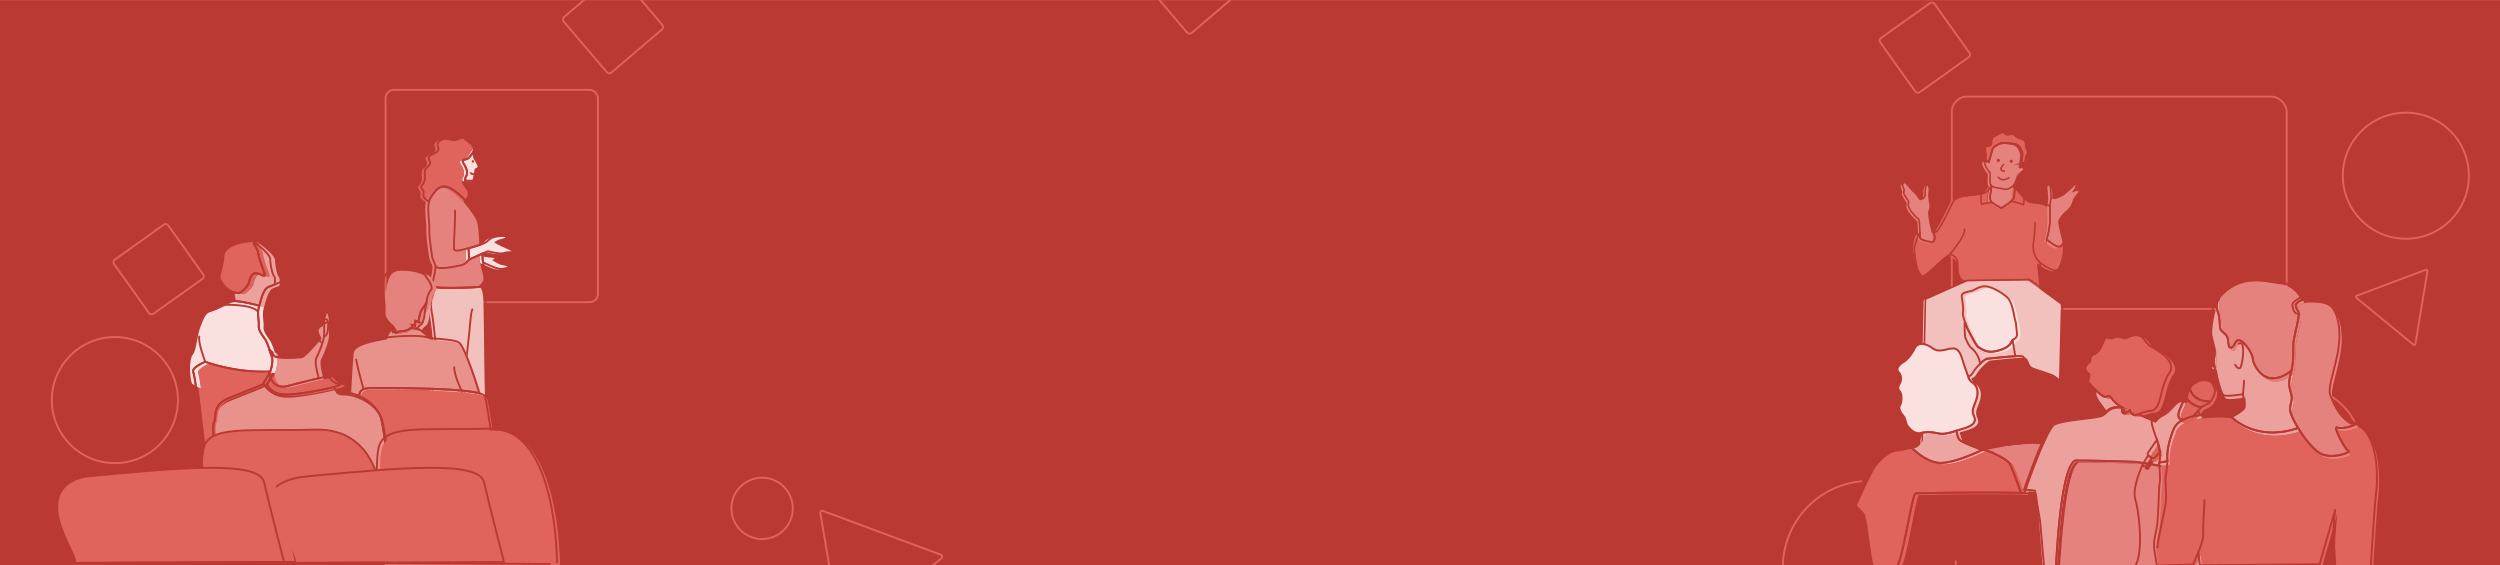 <svg id="Layer_1" data-name="Layer 1" xmlns="http://www.w3.org/2000/svg" xmlns:xlink="http://www.w3.org/1999/xlink" viewBox="0 0 1300 294"><defs><style>.cls-1,.cls-14,.cls-16,.cls-4,.cls-7,.cls-9{fill:none;}.cls-2{clip-path:url(#clip-path);}.cls-3{fill:#ba3932;}.cls-4{stroke:#e0635c;}.cls-14,.cls-15,.cls-4,.cls-7,.cls-8{stroke-miterlimit:10;}.cls-5,.cls-8{fill:#e0635c;}.cls-6{fill:#e6827d;}.cls-14,.cls-15,.cls-16,.cls-7,.cls-8,.cls-9{stroke:#ba3932;}.cls-7,.cls-9{stroke-width:0.842px;}.cls-8{stroke-width:0.979px;}.cls-16,.cls-9{stroke-linejoin:round;}.cls-10{fill:#f2c1be;}.cls-11,.cls-15{fill:#fae0de;}.cls-12{fill:#eda5a1;}.cls-13{fill:#eca19d;}.cls-15{stroke-width:1.035px;}.cls-17{fill:#e9928c;}</style><clipPath id="clip-path"><rect class="cls-1" y="0.035" width="1300" height="293.931"/></clipPath></defs><g class="cls-2"><rect class="cls-3" y="0.035" width="1300" height="293.931"/><path class="cls-4" d="M968.459,250.257a44.997,44.997,0,1,0,48.466,41.237"/><rect class="cls-4" x="200.498" y="46.732" width="110.413" height="110.413" rx="4.295"/><rect class="cls-4" x="1014.926" y="50.232" width="174.176" height="110.413" rx="7.933"/><circle class="cls-4" cx="1195.2" cy="233.968" r="32.64"/><rect class="cls-4" x="983.632" y="7.469" width="34.607" height="34.607" rx="1.547" transform="translate(171.385 585.425) rotate(-35.471)"/><rect class="cls-4" x="65.182" y="122.692" width="34.607" height="34.607" rx="1.547" transform="translate(-65.929 73.846) rotate(-35.471)"/><circle class="cls-4" cx="396.298" cy="264.357" r="15.954"/><circle class="cls-4" cx="1251.048" cy="91.368" r="32.784"/><circle class="cls-4" cx="59.743" cy="208.048" r="32.784"/><rect class="cls-4" x="151.532" y="225.366" width="34.607" height="34.607" rx="1.547" transform="translate(-109.484 143.009) rotate(-35.471)"/><rect class="cls-4" x="1089.026" y="241.128" width="54.642" height="54.642" rx="2.443" transform="translate(516.793 -710.749) rotate(45)"/><rect class="cls-4" x="299.81" y="-6.885" width="37.931" height="37.931" rx="1.696" transform="translate(121.271 -238.431) rotate(49.577)"/><rect class="cls-4" x="601.556" y="-27.492" width="37.931" height="37.931" rx="1.696" transform="translate(211.671 -475.389) rotate(49.577)"/><path class="cls-4" d="M426.581,266.843l10.917,64.485a1.036,1.036,0,0,0,1.682.625l50.387-41.697a1.036,1.036,0,0,0-.3-1.77l-61.304-22.788A1.036,1.036,0,0,0,426.581,266.843Z"/><path class="cls-4" d="M1261.473,140.245l-36.021,13.551a.61.61,0,0,0-.172,1.042l29.746,24.419a.61.61,0,0,0,.989-.372l6.274-37.971A.61.61,0,0,0,1261.473,140.245Z"/><path class="cls-4" d="M1173.91,159.945l8.179,37.606a.61.61,0,0,0,1.006.322l28.478-25.886a.61.61,0,0,0-.224-1.032l-36.658-11.72A.61.61,0,0,0,1173.91,159.945Z"/><path class="cls-5" d="M1021.09,145.555c.009.356.018.762.025,1.206l31.987-.448,7.81,6.909-1.687-16.374s7.127,6.014,9.912,3.675c2.582-2.169,4.297-9.795,3.289-15.332-.251.69-1.434,3.626-3.401,3.528-2.227-.111-6.236-3.786-6.236-3.786a41.582,41.582,0,0,0,1.782-10.357c0-2.911-.129-4.959-.066-6.762a4.901,4.901,0,0,0-1.493-.922c-5.123-1.893-6.793,0-9.912-2.784-3.118-2.784-4.789-6.014-6.682-6.682-.021-.008-.05-.015-.074-.022-.116,1.652-.355,4.728-.595,5.924-.334,1.67-6.571,5.346-6.571,5.346a30.4,30.4,0,0,1-4.677-2.784c-2.673-1.893.445-8.018-.668-9.132a5.935,5.935,0,0,1-4.677,4.455c-4.121,1.002-12.918.668-14.812,3.898-1.893,3.23-7.35,15.703-9.132,15.925a4.603,4.603,0,0,0-1.092.293c.183.6,1.453,5.045-1.247,4.941-2.896-.111-6.125-1.448-6.014-2.116.035-.21.048-1.213.029-2.5a2.066,2.066,0,0,0-.697.829c-1.448,2.896-1.399,7.738-1.399,7.738s2.338,12.91,5.595,13.148c2.347.171,10.658-11.191,12.779-10.469C1020.863,135.517,1016.556,143.289,1021.09,145.555Z"/><path class="cls-6" d="M1051.801,87.646a1.893,1.893,0,0,0-2.227-.111s.149-.803.324-1.888c.327-2.032.746-5.07.456-5.796-.445-1.114-1.002-3.898-3.898-4.455-2.896-.557-6.236-.668-7.907-.111a11.796,11.796,0,0,0-3.564,2.45l-2.005,7.016a3.561,3.561,0,0,0-1.546-.613.63.63,0,0,0-.681.501c-.334,1.225,2.005,4.9,2.673,5.457.668.557-.445,5.568.668,6.682,1.114,1.114-2.005,7.239.668,9.132a30.401,30.401,0,0,0,4.677,2.784s6.236-3.675,6.571-5.346c.239-1.197.478-4.272.595-5.924.046-.654.074-1.092.074-1.092s1.782-3.341,1.893-4.566C1048.682,90.541,1052.914,88.537,1051.801,87.646Z"/><path class="cls-6" d="M1004.65,121.618l-.022-.07s-2.895-10.468-1.782-12.139c1.114-1.671-.223-5.568-.223-7.462s.668-4.12-.334-5.346c-1.002-1.225-2.116,1.336-2.116,3.118,0,1.782.223,3.118-1.002,4.232-1.225,1.114-2.339-2.45-4.009-3.675-1.671-1.225-4.343-5.123-5.011-5.346-.668-.223-1.114,1.225-1.671,1.559-.557.334.78,3.118.78,3.118l-.223,1.114c-.223,1.114,1.114,2.561,2.116,4.232,1.002,1.67,0,0,.223,2.561.223,2.561,4.677,6.905,5.346,7.239.458.229.654,4.384.697,7.189.019,1.286.007,2.29-.029,2.5-.111.668,3.118,2.005,6.014,2.116C1006.104,126.663,1004.834,122.218,1004.65,121.618Z"/><path class="cls-6" d="M1077.368,100.101s2.339-3.118,1.782-4.121c-.557-1.002-6.571,6.571-9.8,7.35-3.23.78-1.782-.557-2.227-3.341-.445-2.784-1.114-3.341-2.116-3.452-1.002-.111.557,5.902-.111,8.687a15.481,15.481,0,0,0-.4,3.15c-.063,1.803.066,3.851.066,6.762a41.582,41.582,0,0,1-1.782,10.357s4.009,3.675,6.236,3.786c1.966.098,3.15-2.838,3.401-3.528.033-.092.052-.147.052-.147s-2.339-8.909-2.227-10.357,1.782-3.452,3.564-4.789c1.782-1.336.891-1.114,2.227-2.45,1.336-1.336,1.67-4.232,2.45-5.234.78-1.002,2.339-2.673,2.339-3.341S1077.368,100.101,1077.368,100.101Z"/><path class="cls-7" d="M1021.693,146.145c.009.356-.026.238.901.121l31.987-.448,7.81,6.909-1.687-16.374s7.127,6.014,9.912,3.675c2.582-2.169,4.297-9.795,3.289-15.332-.251.69-1.434,3.626-3.401,3.528-2.227-.111-6.236-3.786-6.236-3.786a41.582,41.582,0,0,0,1.782-10.357c0-2.911-.129-4.959-.066-6.762a4.901,4.901,0,0,0-1.493-.922c-5.123-1.893-6.793,0-9.912-2.784-3.118-2.784-4.789-6.014-6.682-6.682-.021-.008-.05-.015-.074-.022-.116,1.652-.355,4.728-.595,5.924-.334,1.67-6.571,5.346-6.571,5.346a30.4,30.4,0,0,1-4.677-2.784c-2.673-1.893.445-8.018-.668-9.132a5.935,5.935,0,0,1-4.677,4.455c-4.121,1.002-12.918.668-14.812,3.898-1.893,3.23-7.35,15.703-9.132,15.925a4.604,4.604,0,0,0-1.092.293c.183.6,1.453,5.045-1.247,4.941-2.896-.111-6.125-1.448-6.014-2.116.035-.21.048-1.213.029-2.5a2.066,2.066,0,0,0-.697.829,32.87,32.87,0,0,0-2.227,7.462s.877,13.952,4.134,14.189c2.347.171,12.947-11.956,15.068-11.234C1022.343,135.022,1013.073,146.382,1021.693,146.145Z"/><path class="cls-8" d="M1034.2,84.232l2.005-7.016a11.796,11.796,0,0,1,3.564-2.45c1.671-.557,5.011-.445,7.907.111,2.895.557,3.452,3.341,3.898,4.455.29.726-.129,3.764-.456,5.796a8.261,8.261,0,0,0,1.569-.562c.668-.445.445-3.007,1.336-4.12.891-1.114-.111-2.45-.445-3.786s0-3.118-1.225-3.898-3.564-1.002-4.121-1.893c-.557-.891-1.114-1.336-3.786-.891-2.673.445-1.559-2.227-4.455-.668-2.896,1.559-4.566,1.893-4.455,4.9.111,3.007-3.675.223-3.23,3.675a55.826,55.826,0,0,1,.347,5.735A3.561,3.561,0,0,1,1034.2,84.232Z"/><path class="cls-7" d="M1053.02,87.128a1.893,1.893,0,0,0-2.227-.111s.149-.803.324-1.888c.327-2.032.746-5.07.456-5.796-.445-1.114-1.002-3.898-3.898-4.455-2.896-.557-6.236-.668-7.907-.111a11.796,11.796,0,0,0-3.564,2.45l-2.005,7.016a3.561,3.561,0,0,0-1.546-.613.63.63,0,0,0-.681.501c-.334,1.225,2.005,4.9,2.673,5.457.668.557-.445,5.568.668,6.682,1.114,1.114-2.005,7.239.668,9.132a30.4,30.4,0,0,0,4.677,2.784s6.236-3.675,6.571-5.346c.239-1.197.478-4.272.595-5.924.046-.654.074-1.092.074-1.092s1.782-3.341,1.893-4.566C1049.902,90.023,1054.134,88.019,1053.02,87.128Z"/><path class="cls-7" d="M1005.6,120.831l-.022-.07s-2.895-10.468-1.782-12.139c1.114-1.671-.223-5.568-.223-7.462s.668-4.12-.334-5.346c-1.002-1.225-2.116,1.336-2.116,3.118,0,1.782.223,3.118-1.002,4.232-1.225,1.114-2.339-2.45-4.009-3.675-1.671-1.225-4.343-5.123-5.011-5.346-.668-.223-1.114,1.225-1.671,1.559-.557.334.78,3.118.78,3.118l-.223,1.114c-.223,1.114,1.114,2.561,2.116,4.232,1.002,1.67,0,0,.223,2.561.223,2.561,4.677,6.905,5.346,7.239.458.229.654,4.384.697,7.189.019,1.286.007,2.29-.029,2.5-.111.668,3.118,2.005,6.014,2.116C1007.054,125.876,1005.784,121.431,1005.6,120.831Z"/><path class="cls-7" d="M1078.857,99.044s2.339-3.118,1.782-4.121c-.557-1.002-6.571,6.571-9.8,7.35-3.23.78-1.782-.557-2.227-3.341-.445-2.784-1.114-3.341-2.116-3.452-1.002-.111.557,5.902-.111,8.687a15.482,15.482,0,0,0-.4,3.15c-.063,1.803.066,3.851.066,6.762a41.582,41.582,0,0,1-1.782,10.357s4.009,3.675,6.236,3.786c1.966.098,3.15-2.838,3.401-3.528.033-.092.052-.147.052-.147s-2.339-8.909-2.227-10.357,1.782-3.452,3.564-4.789c1.782-1.336.891-1.114,2.227-2.45,1.336-1.336,1.67-4.232,2.45-5.234.78-1.002,2.339-2.673,2.339-3.341S1078.857,99.044,1078.857,99.044Z"/><path class="cls-9" d="M1042.154,85.36s-4.104,3.457.495,3.676"/><path class="cls-9" d="M1044.911,92.288s-3.491,2.856-6.008-.353"/><path class="cls-9" d="M1047.898,95.814s-3.481,2.977-4.895,2.623-7.32-.821-7.689-2.178"/><path class="cls-9" d="M1030.208,101.336s-.283,4.595.141,4.807,5.16-1.626,6.079-.283"/><path class="cls-9" d="M1052.687,102.043l-.495,4.453s-6.008-2.403-6.857-1.555"/><path class="cls-9" d="M1060.705,136.352s-4.201-2.98-3.288-10.379a68.658,68.658,0,0,0,.731-10.687"/><path class="cls-9" d="M1013.913,132.256s8.975-10.485,7.513-13.317"/><circle class="cls-3" cx="1039.131" cy="83.434" r="0.836"/><circle class="cls-3" cx="1045.816" cy="83.852" r="0.836"/><path class="cls-10" d="M1021.921,146.374l-20.927,9.336a1.216,1.216,0,0,0-.72,1.084l-1.63,73.767a1.216,1.216,0,0,0,1.164,1.242l68.733,2.928a1.21,1.21,0,0,0,1.267-1.181c.204-9.337,1.647-67.844,1.814-74.577a1.21,1.21,0,0,0-.496-1.007l-16.215-11.905a1.216,1.216,0,0,0-.737-.236l-31.774.445A1.216,1.216,0,0,0,1021.921,146.374Z"/><path class="cls-9" d="M1023.076,145.808l-21.859,9.751-1.673,75.728,71.167,3.032c0-1.39,1.853-76.443,1.853-76.443l-17.056-12.522Z"/><path class="cls-10" d="M1023.379,168.962l.387.005c.437,1.219.841,2.232.979,2.571l.054.133s4.65,9.493,5.812,9.88c1.153.384,3.644,2.863,8.035,2.145.035-.006.067-.007.102-.013,4.456-.775,7.943-2.519,8.912-4.843a3.128,3.128,0,0,1,.652-1.001l1.423,8.322c-3.1.164-7.466.564-10.71.897-2.31.238-4.051.441-4.346.5a12.224,12.224,0,0,0-3.239,2.541,13.147,13.147,0,0,0-1.024-3.51,13.403,13.403,0,0,0-3.681-4.843c-.969-.775-1.744-2.519-2.712-4.456-.468-.936-.618-3.452-.65-5.806C1023.363,170.584,1023.367,169.716,1023.379,168.962Z"/><path class="cls-11" d="M1026.543,152.298c2.325-.581,4.262-2.519,7.362-2.519,2.82,0,7.398,2.405,10.537,4.881.312.246.614.492.894.737,3.1,2.712,3.681,10.074,4.262,11.818.581,1.744.581,3.294.969,6.781.316,2.841-1.169,2.725-2.254,3.842a3.128,3.128,0,0,0-.652,1.001c-.969,2.325-4.456,4.068-8.912,4.843-.035.006-.067.008-.102.013-4.391.718-6.882-1.76-8.035-2.145-1.162-.387-5.812-9.88-5.812-9.88l-.054-.133c-.138-.339-.542-1.353-.979-2.571-.122-.34-.245-.694-.366-1.055-.593-1.765-1.111-3.641-.926-4.378.387-1.55-.194-5.812-.581-8.137C1021.506,153.073,1024.218,152.879,1026.543,152.298Z"/><path class="cls-3" d="M1021.312,224.173c4.068-1.162,8.718-2.712,6.975-6.587-1.744-3.875.194-5.425,1.356-9.687.022-.08.036-.156.056-.235,1.041-4.118-.48-6.572-2.381-7.902a4.711,4.711,0,0,1-2.127-3.071,3.561,3.561,0,0,0,2.321-1.773,22.689,22.689,0,0,1,3.93-4.821,12.224,12.224,0,0,1,3.239-2.541c.295-.059,2.036-.263,4.346-.5,3.244-.333,7.609-.733,10.71-.897a15.328,15.328,0,0,1,3.736.041c1.356.581,1.55,4.068,3.681,5.425s1.937.969,10.849,4.068c8.912,3.1,14.143,21.311,14.143,21.311l-.552,1.342c-4.406.621-8.557,1.39-10.786,2.505-1.656.828-4.017,5.106-6.524,10.724-10.773-1.655-25.851,1.199-32.115,2.575l-1.541-.01c-3.253-1.193-9.568-3.642-10.283-4.93a20.03,20.03,0,0,1-1.307-4.329C1019.779,224.639,1020.535,224.395,1021.312,224.173Z"/><path class="cls-6" d="M1032.168,234.151c6.264-1.376,21.342-4.23,32.115-2.575-.4.897-.804,1.828-1.21,2.785-3.162,7.463-6.407,16.478-8.654,22.974-.554-.025-1.137-.049-1.745-.07-1.23-3.576-4.895-14.053-6.177-15.655-1.55-1.937-7.362-4.843-11.043-6.2a16.195,16.195,0,0,0-2.961-.6c-.146-.051-.603-.211-1.264-.449C1031.514,234.296,1031.83,234.225,1032.168,234.151Z"/><path class="cls-12" d="M1001.27,225.952a21.382,21.382,0,0,1,2.693-.32,23.608,23.608,0,0,1,5.725.673,11.207,11.207,0,0,0,3.04.149,27.884,27.884,0,0,0,6.308-1.572,20.03,20.03,0,0,0,1.307,4.329c.716,1.288,7.03,3.737,10.283,4.93l1.541.01c-.338.074-.654.145-.938.209.661.239,1.118.399,1.264.449l.055.019s-1.011.505-2.647,1.24c-4.098,1.841-12.128,5.125-18.083,5.541-4.415.308-8.829-2.104-12.004-4.44a35.271,35.271,0,0,1-4.657-4.084C998.321,232.822,1000.316,228.616,1001.27,225.952Z"/><path class="cls-12" d="M1144.481,294.372l-2.589-27.453c-1.528,1.563-2.875,25.903-4.376,27.453Z"/><path class="cls-5" d="M997.87,257.496c-1.548.129-5.804,30.894-8.961,36.876H974.571c-1.501-1.55-3.61-25.891-5.138-27.453-2.175-2.224-3.917-3.998-3.917-3.998.57-1.283,4.706-10.535,7.778-16.416.172-.328.34-.648.504-.953a23.961,23.961,0,0,1,2.179-3.554c2.325-2.712,6.393-6.781,10.074-7.168,3.681-.387,7.749-1.55,9.106-1.744a35.27,35.27,0,0,0,4.657,4.084c3.175,2.336,7.589,4.748,12.004,4.44,5.954-.415,13.985-3.7,18.083-5.541,1.636-.735,2.647-1.24,2.647-1.24l-.055-.019a16.201,16.201,0,0,1,2.961.6c3.681,1.356,9.493,4.262,11.043,6.2,1.282,1.603,4.948,12.079,6.177,15.655-3.325-.119-7.408-.189-11.836-.221C1022.922,256.91,999.392,257.369,997.87,257.496Z"/><path class="cls-3" d="M1068.756,294.372c.525-5.785,2.638-50.763,9.971-54.049,0,0,35.176,0,36.63,2.326a27.592,27.592,0,0,1,1.27,5.537c1.058,6.089,2.784,38.505,3.787,46.187Z"/><path class="cls-13" d="M1099.983,208.344a15.613,15.613,0,0,0,5.233,4.361c-5.341-.616-6.908.944-8.496,2.426-2.489-3.15-6.621-8.164-6.621-10.275a7.618,7.618,0,0,1,.298-2.136c2.243,2.213,4.774,4.461,5.807,4.461C1098.239,207.181,1098.239,205.728,1099.983,208.344Z"/><path class="cls-3" d="M1117.02,247.095a27.592,27.592,0,0,0-1.27-5.537c-1.454-2.326-36.63-2.326-36.63-2.326-7.332,3.287-9.445,48.264-9.971,54.049H1059.421l1.783-.071L1058.11,254.908a11.905,11.905,0,0,0-1.258-.201c-1.07-.126-2.559-.228-4.368-.311,2.098-6.065,5.127-14.481,8.079-21.448.378-.893.756-1.762,1.129-2.6,2.34-5.244,4.545-9.239,6.091-10.012,2.081-1.041,5.956-1.759,10.069-2.338,6.229-.878,13.006-1.437,14.932-2.313a8.272,8.272,0,0,0,2.26-1.644c1.588-1.482,3.155-3.043,8.496-2.426,0,0-1.163,5.233,3.198,2.035.248-.182.503-.369.763-.56.544.302,1.102.646,1.67,1.018,7.758,5.091,17.335,16.112,17.335,16.112l-6.686,15.698Z"/><path class="cls-5" d="M1087.483,188.285s-.581-2.616,1.454-3.488,3.198-1.744,5.524-7.268c2.326-5.523,0,0,4.07-1.163,4.07-1.163,1.744-1.454,4.942-.291,3.198,1.163,3.779-1.744,8.431-1.163,4.651.581,4.07,2.616,7.559,5.814,3.488,3.198-.291,19.187-.291,22.675,0,2.034-2.177,4.462-4.854,6.767l.493.21-3.963,4.82c-.568-.373-1.126-.716-1.67-1.018-.259.19-.515.378-.763.56-4.361,3.198-3.198-2.035-3.198-2.035a15.613,15.613,0,0,1-5.233-4.361c-1.744-2.616-1.744-1.163-3.779-1.163-1.033,0-3.564-2.248-5.807-4.461-2.174-2.146-4.077-4.26-4.077-4.26l.581-2.616c.581-2.616-1.744-2.035-2.035-3.779S1087.483,188.285,1087.483,188.285Z"/><path class="cls-13" d="M1135.721,294.134c-1.734-11.311-4.269-47.299-4.926-48.614-.502-1.005-4.43-2.009-8.706-2.823-5.549-1.057-11.686-1.793-11.686-1.793s-10.026-.313-15.46-.46c-8.07-.219-15.348-.219-15.348-.219-7.277,3.262-9.406,47.922-9.958,53.91h-7.971l-3.082-38.235a11.912,11.912,0,0,0-1.258-.201c-1.07-.126-2.559-.228-4.368-.311,2.098-6.065,5.127-14.481,8.079-21.448.378-.893.756-1.762,1.129-2.6,2.34-5.244,4.545-9.239,6.09-10.012,2.081-1.041,5.956-1.759,10.069-2.338,6.229-.878,13.006-1.438,14.932-2.313a8.272,8.272,0,0,0,2.26-1.644c1.588-1.482,3.155-3.042,8.496-2.426,0,0-1.163,5.233,3.198,2.035.248-.182.503-.369.763-.56a4.601,4.601,0,0,0,1.073,1.855,2.461,2.461,0,0,0,2.442.459c.255-.059.521-.135.799-.227,6.858,2.811,24.736,10.394,25.047,13.192.309,2.784,6.718,53.746,9.07,64.773Z"/><path class="cls-5" d="M1087.831,188.424s-.581-2.616,1.454-3.488c2.035-.872,3.198-1.744,5.524-7.268,2.326-5.523,0,0,4.07-1.163,4.07-1.163,1.744-1.454,4.942-.291,3.198,1.163,3.779-1.744,8.431-1.163,4.651.581,4.07,2.616,7.559,5.814,0,0,15.229,7.18,10.227,14.106s-3.847,19.237-9.619,19.622a24.519,24.519,0,0,0-6.579,1.813c-.278.091-.543.167-.799.227a2.461,2.461,0,0,1-2.442-.459,4.601,4.601,0,0,1-1.073-1.855c-.259.19-.515.378-.763.56-4.361,3.198-3.198-2.035-3.198-2.035a15.614,15.614,0,0,1-5.233-4.361c-1.744-2.616-1.744-1.163-3.779-1.163-1.033,0-3.564-2.248-5.807-4.462-2.174-2.146-4.077-4.26-4.077-4.26l.581-2.616c.581-2.616-1.744-2.035-2.035-3.779C1084.924,190.459,1087.831,188.424,1087.831,188.424Z"/><path class="cls-6" d="M1071.187,294.372c.551-5.988,2.68-50.648,9.958-53.91,0,0,7.278.001,15.348.219,5.434.147,15.46.46,15.46.46s6.136.737,11.686,1.793c4.276.814,8.204,1.819,8.706,2.823.657,1.315,3.193,37.303,4.926,48.614Z"/><path class="cls-14" d="M1021.613,168.042l.387.005c.437,1.219.841,2.232.979,2.571l.054.133s4.65,9.493,5.812,9.88c1.153.384,3.644,2.863,8.035,2.145.035-.006.067-.007.102-.013,4.456-.775,7.943-2.519,8.912-4.843a3.128,3.128,0,0,1,.652-1.001l1.423,8.322c-3.1.164-7.466.564-10.71.897-2.31.238-4.051.441-4.346.5a12.224,12.224,0,0,0-3.238,2.541,13.147,13.147,0,0,0-1.024-3.51,13.403,13.403,0,0,0-3.681-4.843c-.969-.775-1.744-2.519-2.712-4.456-.468-.936-.618-3.452-.65-5.806C1021.597,169.664,1021.601,168.796,1021.613,168.042Z"/><path class="cls-14" d="M1024.777,151.378c2.325-.581,4.262-2.519,7.362-2.519,2.82,0,7.398,2.405,10.537,4.881.312.246.614.492.894.737,3.1,2.712,3.681,10.074,4.262,11.818s.581,3.293.969,6.781c.316,2.841-1.169,2.725-2.254,3.842a3.128,3.128,0,0,0-.652,1.001c-.969,2.325-4.456,4.068-8.912,4.843-.035.006-.067.008-.102.013-4.391.718-6.882-1.76-8.035-2.145-1.162-.387-5.812-9.88-5.812-9.88l-.054-.133c-.138-.339-.542-1.353-.979-2.571-.122-.34-.245-.694-.366-1.055-.593-1.765-1.111-3.641-.926-4.378.387-1.55-.194-5.812-.581-8.137C1019.74,152.153,1022.452,151.959,1024.777,151.378Z"/><path class="cls-14" d="M1019.546,223.253c4.068-1.162,8.718-2.712,6.975-6.587-1.744-3.875.194-5.425,1.356-9.687.022-.08.036-.156.056-.235,1.041-4.118-.48-6.572-2.381-7.902a4.711,4.711,0,0,1-2.127-3.071,3.561,3.561,0,0,0,2.321-1.773,22.689,22.689,0,0,1,3.93-4.821,12.224,12.224,0,0,1,3.238-2.541c.295-.059,2.036-.263,4.346-.5,3.244-.333,7.609-.733,10.71-.897a15.327,15.327,0,0,1,3.736.041c1.356.581,1.55,4.068,3.681,5.425s1.937.969,10.849,4.068c8.912,3.1,14.143,21.311,14.143,21.311l-.552,1.342c-4.406.621-8.557,1.39-10.786,2.505-1.656.828-4.017,5.106-6.524,10.724-10.773-1.655-25.851,1.199-32.115,2.575l-1.541-.01c-3.253-1.193-9.568-3.642-10.283-4.93a20.03,20.03,0,0,1-1.307-4.329C1018.013,223.719,1018.769,223.475,1019.546,223.253Z"/><path class="cls-14" d="M1030.402,233.231c6.264-1.376,21.342-4.23,32.115-2.575-.4.897-.804,1.828-1.21,2.785-3.162,7.463-6.407,16.478-8.654,22.974-.554-.025-1.137-.049-1.745-.07-1.23-3.576-4.895-14.053-6.177-15.655-1.55-1.937-7.362-4.843-11.043-6.2a16.194,16.194,0,0,0-2.961-.6c-.146-.051-.603-.211-1.264-.449C1029.749,233.376,1030.064,233.305,1030.402,233.231Z"/><path class="cls-14" d="M988.674,205.551a9.082,9.082,0,0,0-.706-1.865A4.116,4.116,0,0,1,988.674,205.551Z"/><path class="cls-15" d="M987.967,203.686c-1.356-1.744-.969-2.519,0-4.456a5.052,5.052,0,0,0-.775-5.812c-1.55-1.937.775-4.068,2.712-5.231,1.937-1.162,4.262-4.068,5.812-7.168,1.55-3.1,5.425-2.712,9.106,0s6.974.194,10.849.194c3.875,0,4.456,5.425,6.393,10.655.666,1.797,1.055,3.014,1.36,3.904a4.711,4.711,0,0,0,2.127,3.071c1.901,1.331,3.422,3.784,2.381,7.902-.02.079-.034.154-.056.235-1.162,4.262-3.1,5.812-1.356,9.687,1.744,3.875-2.906,5.425-6.975,6.587-.777.222-1.533.465-2.276.708a27.884,27.884,0,0,1-6.308,1.572,11.207,11.207,0,0,1-3.04-.149,23.607,23.607,0,0,0-5.725-.673,21.38,21.38,0,0,0-2.693.32c-.28.048-.57.1-.881.159-3.205.611-5.802-2.499-6.763-3.849-.259-.364-.406-.607-.406-.607s-.14-.559-.376-1.314a10.875,10.875,0,0,0-1.755-3.723c-1.162-1.162-2.131-3.681-1.356-4.843a6.983,6.983,0,0,0,.75-2.749,9.989,9.989,0,0,0-.043-2.554A4.116,4.116,0,0,0,987.967,203.686Z"/><path class="cls-14" d="M999.504,225.031a21.38,21.38,0,0,1,2.693-.32,23.607,23.607,0,0,1,5.725.673,11.207,11.207,0,0,0,3.04.149,27.884,27.884,0,0,0,6.308-1.572,20.03,20.03,0,0,0,1.307,4.329c.716,1.288,7.03,3.737,10.283,4.93l1.541.01c-.338.074-.654.145-.938.209.661.239,1.118.399,1.264.449l.055.019s-1.011.505-2.647,1.24c-4.098,1.841-12.128,5.125-18.083,5.541-4.415.308-8.829-2.104-12.004-4.44a35.27,35.27,0,0,1-4.657-4.084C996.555,231.902,998.55,227.696,999.504,225.031Z"/><path class="cls-14" d="M1146.662,294.372l-3.005-28.373c-1.841,1.884-3.597,26.644-5.266,28.373Z"/><path class="cls-14" d="M996.104,256.576c-1.629.136-6.298,31.775-9.443,37.796H973.694c-1.668-1.73-4.185-26.49-6.027-28.373-2.175-2.224-3.917-3.998-3.917-3.998.57-1.283,4.706-10.535,7.778-16.416.172-.328.34-.648.504-.953a23.961,23.961,0,0,1,2.179-3.554c2.325-2.712,6.393-6.781,10.074-7.168,3.681-.387,7.749-1.55,9.106-1.744a35.27,35.27,0,0,0,4.657,4.084c3.175,2.336,7.589,4.748,12.004,4.44,5.954-.415,13.985-3.7,18.083-5.541,1.636-.735,2.647-1.24,2.647-1.24l-.055-.019a16.194,16.194,0,0,1,2.961.6c3.681,1.356,9.493,4.262,11.043,6.199,1.282,1.603,4.948,12.079,6.177,15.655-3.325-.119-7.408-.189-11.836-.221C1021.157,255.99,997.626,256.449,996.104,256.576Z"/><path class="cls-14" d="M986.661,294.372c3.145-6.021,7.814-37.66,9.443-37.796,1.522-.127,25.052-.586,42.968-.453,4.429.033,8.511.102,11.836.221.608.022,1.191.045,1.745.07,1.938.088,3.533.198,4.679.333a12.752,12.752,0,0,1,1.348.215l2.939,37.408Z"/><path class="cls-14" d="M1098.335,207.485a15.613,15.613,0,0,0,5.233,4.361c-5.341-.616-6.908.944-8.496,2.426-2.489-3.15-6.621-8.164-6.621-10.275a7.618,7.618,0,0,1,.298-2.136c2.242,2.213,4.774,4.461,5.807,4.461C1096.591,206.322,1096.591,204.869,1098.335,207.485Z"/><path class="cls-14" d="M1135.427,294.372c-1.757-11.504-4.402-48.258-5.079-49.612-.502-1.005-4.43-2.009-8.706-2.823-5.549-1.057-11.686-1.793-11.686-1.793s-10.026-.313-15.46-.46c-8.07-.219-15.348-.22-15.348-.22-7.782,3.488-9.732,51.075-10.045,54.908H1062.88l-2.029-23.498-2.713-15.735a11.91,11.91,0,0,0-1.258-.201c-1.07-.126-2.559-.228-4.368-.311,2.098-6.065,5.127-14.481,8.079-21.448.378-.893.756-1.762,1.129-2.6,2.34-5.244,4.545-9.239,6.091-10.012,2.081-1.041,5.956-1.759,10.069-2.338,6.229-.878,13.006-1.437,14.932-2.313a8.272,8.272,0,0,0,2.26-1.644c1.588-1.482,3.155-3.043,8.496-2.426,0,0-1.163,5.233,3.198,2.035.248-.182.503-.369.763-.56a4.601,4.601,0,0,0,1.073,1.855,2.461,2.461,0,0,0,2.442.459c.255-.059.521-.135.799-.227,6.858,2.811,24.736,10.394,25.047,13.192.319,2.872,7.107,55.576,9.283,65.771Z"/><path class="cls-14" d="M1085.834,187.426s-.581-2.616,1.454-3.489,3.198-1.744,5.524-7.268c2.326-5.523,0,0,4.07-1.163,4.07-1.163,1.744-1.454,4.942-.291,3.198,1.163,3.779-1.744,8.431-1.163,4.651.581,4.07,2.616,7.559,5.814,0,0,15.229,7.18,10.227,14.106s-3.847,19.237-9.619,19.622a24.519,24.519,0,0,0-6.579,1.813c-.278.091-.543.167-.799.227a2.461,2.461,0,0,1-2.442-.459,4.601,4.601,0,0,1-1.073-1.855c-.259.19-.515.378-.763.56-4.361,3.198-3.198-2.035-3.198-2.035a15.614,15.614,0,0,1-5.233-4.361c-1.744-2.616-1.744-1.163-3.779-1.163-1.033,0-3.564-2.248-5.807-4.462-2.174-2.146-4.077-4.26-4.077-4.26l.581-2.616c.581-2.616-1.744-2.035-2.035-3.779C1082.927,189.461,1085.834,187.426,1085.834,187.426Z"/><path class="cls-14" d="M1069.103,294.372c.313-3.833,2.263-51.42,10.045-54.908,0,0,7.278.001,15.348.22,5.434.147,15.46.46,15.46.46s6.136.737,11.686,1.793c4.276.814,8.204,1.819,8.706,2.823.677,1.354,3.322,38.108,5.079,49.612Z"/><path class="cls-10" d="M242.231,236.936h11.157a16.66,16.66,0,0,1-1.475-4.931c-.491.995-1.615,2.099-4.157,1.175l-4.15-1.509s-1.854,2.39-1.55,4.36C242.097,236.296,242.158,236.604,242.231,236.936Z"/><path class="cls-10" d="M252.535,211.675c-.88-7.671-.755-54.077-1.383-58.227a13.47,13.47,0,0,0-1.537-4.65c-.72.573-1.289.974-1.289.974s-8.35.482-15.255.472c-1.071-.002-2.108-.015-3.073-.044a20.469,20.469,0,0,1-5.485-.625c-.08.263-.163.55-.25.862a5.917,5.917,0,0,1,0,2.43,21.402,21.402,0,0,1-1.073,3.198,24.781,24.781,0,0,0,.262,7.445c.529,2.61,1.227,8.815,1.918,15.877,2.902,1.441-6.641,57.615-6.641,57.615l14.291,2.287s5.272-31.081,7.179-39.045c.707,7.061,1.709,16.636,2.023,18.6.503,3.144,1.258,2.893,1.006,5.533a42.631,42.631,0,0,0,.377,7.294l4.15,1.509c2.542.924,3.665-.18,4.157-1.175a3.971,3.971,0,0,0,.371-1.215S253.416,219.346,252.535,211.675Z"/><path class="cls-11" d="M241.464,82.926c-1.665.729-3.434.104-1.665,2.914s1.769,4.787,1.041,6.14a5.65,5.65,0,0,0-.546,1.377l.442.913s3.434.104,4.371,0c.937-.104,1.665-6.244,1.665-6.244s.104-.52,1.249-.728c1.145-.208-.833-3.122-1.665-4.683-.833-1.561-.52-5.412-.52-5.412S243.129,82.197,241.464,82.926Z"/><path class="cls-5" d="M240.293,93.357a5.65,5.65,0,0,1,.546-1.377c.729-1.353.729-3.33-1.041-6.14s0-2.186,1.665-2.914,4.371-5.724,4.371-5.724c-.104-1.041-1.353-2.394-3.434-3.747-.853-.555-1.545-1.558-2.755-1.607-1.742-.07-3.926,2.019-6.716.982-4-1.487-7.854,1.339-6.858,3.393,1.795,3.702-3.255,3.856-4.712,5.833-.35.475.972,2.246.673,3.478-.236.974-2.206,2.028-2.58,3.141-.276.822.047,4.008-.112,4.824-.489,2.5-1.101,2.449-1.683,3.478-.619,1.096.107,1.33,1.01,2.805.226.37-.152,2.275,0,2.692.566,1.552,2.488,2.22,2.71,2.932a.442.442,0,0,0,.072.118,7.612,7.612,0,0,1,1.073-2.72c2.602-3.851,4.683-6.348,8.638-5.204s9.679,7.285,9.679,7.285l.003.003a9.19,9.19,0,0,0,1.559-1.772c1.769-2.602.416-4.163-1.145-6.244A4.037,4.037,0,0,1,240.293,93.357Z"/><path class="cls-11" d="M249.652,136.767c2.873,1.39,7.185,3.332,8.984,3.398a8.814,8.814,0,0,0,5.1-1.353c.833-.416-1.561-.833-2.914-1.041-1.353-.208-5.1-2.602-5.1-2.602a3.875,3.875,0,0,0,1.561-.624c.416-.416-2.186-.937-4.267-.833a7.109,7.109,0,0,1-3.688-1.463c.016.81.031,1.555.045,2.191A13.689,13.689,0,0,0,249.652,136.767Z"/><path class="cls-11" d="M257.179,125.804c.937-.729,5.932-1.249,5.516-2.29-.416-1.041-5.932-.312-6.973,0a7.543,7.543,0,0,0-3.747,2.186,9.009,9.009,0,0,1-2.779,1.47c-2.97,1.166-7.108,2.277-7.108,2.277s.312,5.204.208,5.932c0,0,2.568-1.185,5.089-2.321.647-.292,1.29-.58,1.886-.844l.056-.025a28.85,28.85,0,0,1,2.856-1.181c.416,0,6.348,1.665,8.222.937,1.873-.729,6.036-.312,6.348-.833S256.242,126.532,257.179,125.804Z"/><path class="cls-6" d="M249.652,136.767a13.689,13.689,0,0,1-.279-2.325c-.014-.636-.029-1.381-.045-2.191l-.001-.062-.056.025c-.596.264-1.239.552-1.886.844-2.521,1.136-5.089,2.321-5.089,2.321.104-.728-.208-5.932-.208-5.932s4.138-1.111,7.108-2.277c-.15-4.387-.436-9.108-1.072-11.461-1.038-3.842-7.255-10.79-7.283-10.821l-.003-.003s-5.724-6.14-9.679-7.285-6.036,1.353-8.638,5.204a7.612,7.612,0,0,0-1.073,2.72c-.849,4.045.324,9.608.241,13.515-.091,4.28.733,9.743,1.548,15.248.116.786,1.655,3.62,1.673,4.402.088,3.874-2.076,8.449-1.243,10.322a.782.782,0,0,0,.436.324,20.469,20.469,0,0,0,5.485.625c.965.029,2.001.042,3.073.044,6.905.01,15.255-.472,15.255-.472s.569-.401,1.289-.974a10.858,10.858,0,0,0,1.943-2.473C252.02,144.865,250.449,140.809,249.652,136.767Z"/><path class="cls-5" d="M241.822,236.696h11.157a16.66,16.66,0,0,1-1.475-4.931c-.491.995-1.615,2.099-4.157,1.175l-4.15-1.509s-1.854,2.39-1.55,4.36C241.687,236.056,241.748,236.364,241.822,236.696Z"/><path class="cls-16" d="M243.016,82.594c-1.665.729-3.434.104-1.665,2.914s1.769,4.787,1.041,6.14a5.649,5.649,0,0,0-.546,1.377l.442.913s3.434.104,4.371,0c.937-.104,1.665-6.244,1.665-6.244s.104-.52,1.249-.728c1.145-.208-.833-3.122-1.665-4.683s-.52-5.412-.52-5.412S244.682,81.865,243.016,82.594Z"/><path class="cls-16" d="M241.846,93.025a5.649,5.649,0,0,1,.546-1.377c.729-1.353.729-3.33-1.041-6.14s0-2.186,1.665-2.914c1.665-.728,4.371-5.724,4.371-5.724-.104-1.041-1.353-2.394-3.434-3.747-.853-.555-1.545-1.558-2.755-1.607-1.742-.07-3.926,2.019-6.716.982-4-1.487-7.854,1.339-6.858,3.393,1.795,3.702-3.255,3.856-4.712,5.833-.35.475.972,2.246.673,3.478-.236.974-2.206,2.028-2.58,3.141-.276.822.047,4.008-.112,4.824-.489,2.5-1.101,2.449-1.683,3.478-.619,1.096.107,1.33,1.01,2.805.226.37-.152,2.275,0,2.692.566,1.552,2.488,2.22,2.71,2.932a.441.441,0,0,0,.071.118,7.612,7.612,0,0,1,1.073-2.72c2.602-3.851,4.683-6.348,8.638-5.204s9.679,7.285,9.679,7.285l.003.003a9.19,9.19,0,0,0,1.559-1.772c1.769-2.602.416-4.163-1.145-6.244A4.037,4.037,0,0,1,241.846,93.025Z"/><path class="cls-16" d="M251.205,136.435c2.873,1.39,7.185,3.332,8.984,3.398a8.815,8.815,0,0,0,5.1-1.353c.833-.416-1.561-.833-2.914-1.041s-5.1-2.602-5.1-2.602a3.875,3.875,0,0,0,1.561-.624c.416-.416-2.186-.937-4.267-.833a7.11,7.11,0,0,1-3.688-1.463c.016.81.031,1.555.045,2.191A13.69,13.69,0,0,0,251.205,136.435Z"/><path class="cls-16" d="M258.731,125.472c.937-.729,5.932-1.249,5.516-2.29-.416-1.041-5.932-.312-6.973,0a7.543,7.543,0,0,0-3.747,2.186,9.009,9.009,0,0,1-2.779,1.47c-2.97,1.166-7.108,2.277-7.108,2.277s.312,5.204.208,5.932c0,0,2.568-1.185,5.089-2.321.647-.292,1.29-.58,1.886-.844l.056-.025a28.851,28.851,0,0,1,2.856-1.181c.416,0,6.348,1.665,8.222.937,1.873-.729,6.036-.312,6.348-.833S257.795,126.2,258.731,125.472Z"/><path class="cls-14" d="M251.205,136.435a13.69,13.69,0,0,1-.279-2.325c-.014-.636-.029-1.381-.045-2.191l-.001-.062-.056.025c-.596.264-1.239.552-1.886.844-2.521,1.136-5.089,2.321-5.089,2.321.104-.729-.208-5.932-.208-5.932s4.138-1.111,7.108-2.277c-.15-4.387-.436-9.108-1.072-11.461-1.038-3.842-7.255-10.79-7.283-10.821l-.003-.003s-5.724-6.14-9.679-7.285-6.036,1.353-8.638,5.204a7.612,7.612,0,0,0-1.073,2.72c-.849,4.045.324,9.608.241,13.515-.091,4.28.733,9.743,1.548,15.248.116.786,1.655,3.62,1.673,4.402.088,3.874-2.076,8.449-1.243,10.322a.782.782,0,0,0,.436.324,20.469,20.469,0,0,0,5.485.625c.965.029,2.001.042,3.073.044,6.905.01,15.255-.472,15.255-.472s.569-.401,1.289-.974a10.858,10.858,0,0,0,1.943-2.473C253.573,144.533,252.002,140.477,251.205,136.435Z"/><path class="cls-14" d="M243.375,236.364h11.157a16.66,16.66,0,0,1-1.475-4.931c-.491.995-1.615,2.099-4.157,1.175l-4.15-1.509s-1.854,2.39-1.55,4.36C243.24,235.724,243.301,236.033,243.375,236.364Z"/><path class="cls-14" d="M253.679,211.103c-.88-7.671-.755-54.077-1.383-58.227a13.47,13.47,0,0,0-1.537-4.65c-.72.573-1.289.974-1.289.974s-8.35.482-15.255.472c-1.071-.002-2.108-.015-3.073-.044a20.469,20.469,0,0,1-5.485-.625c-.08.263-.163.55-.25.862a5.918,5.918,0,0,1,0,2.43,21.402,21.402,0,0,1-1.073,3.198,24.78,24.78,0,0,0,.262,7.445c.529,2.61,1.227,8.815,1.918,15.877,2.902,1.441-6.641,57.615-6.641,57.615l14.291,2.287s5.272-31.081,7.179-39.045c.707,7.061,1.709,16.636,2.023,18.6.503,3.144,1.258,2.893,1.006,5.533a42.631,42.631,0,0,0,.377,7.294l4.15,1.509c2.542.924,3.665-.18,4.157-1.175a3.972,3.972,0,0,0,.371-1.215S254.559,218.775,253.679,211.103Z"/><path class="cls-14" d="M243.641,129.114c-.361-.266-7.052,2.464-7.492.439s1.057-19.458.264-20.427"/><path class="cls-14" d="M243.849,135.047a7.234,7.234,0,0,1-4.003,2.871c-2.377.44-12.415,2.817-13.383.44"/><path class="cls-14" d="M241.343,199.671s.968-11.978,2.147-21.7,1.178-16.203,2.357-17.382"/><path class="cls-14" d="M246.926,90.473s-2.011.443-2.257-.842"/><circle class="cls-3" cx="245.936" cy="83.942" r="0.647"/><path class="cls-10" d="M235.133,240.152c-1.101-3.26-4.922-14.243-6.201-13.604-1.108.554-2.759,9.139-3.549,13.604Z"/><path class="cls-5" d="M205.836,261.712c-.796-4.3-5.05-37.198-6.463-42.673a14.517,14.517,0,0,0-2.636-5.235,23.493,23.493,0,0,0-8.855-6.725c.079-1.788.635-4.192,5.543-4.192,6.332,0,45.83-.381,56.928,2.684,1.615.446,2.631.965,2.854,1.568,1.552,4.213,7.575,50.103,8.264,54.573Z"/><path class="cls-13" d="M217.377,169.533l.968.415.138-2.489,1.659.691A27.262,27.262,0,0,1,221.11,163.173c.583-1.748,2.234-3.206,2.991-5.11l.327-.006a32.586,32.586,0,0,0-1.106,5.531c-.138,2.212-.83,5.116-1.936,5.807a9.466,9.466,0,0,0-2.024,2.175,22.502,22.502,0,0,0-3.353-.315A5.564,5.564,0,0,0,217.377,169.533Z"/><path class="cls-17" d="M184.074,183.258c.75-4.002,12.006-5.753,17.009-6.754l.038-.007c.821-1.93,2.009-4.727,3.134-4.727.081,0,.192-.003.317-.006a17.15,17.15,0,0,1,.789,1.942s3.318-.277,6.36-.83a5.966,5.966,0,0,0,1.2-.353,5.75,5.75,0,0,0,1.582-.968,22.501,22.501,0,0,1,3.353.315,3.897,3.897,0,0,1,1.332.452,68.896,68.896,0,0,1,5.497,4.51c5.271.3,12.785.859,14.918,2.172,2.714,1.67,8.735,19.883,10.653,26.447-11.098-3.065-50.595-2.684-56.928-2.684-4.908,0-5.464,2.404-5.543,4.192a23.989,23.989,0,0,0-5.22-1.696C182.909,198.155,183.552,186.043,184.074,183.258Z"/><path class="cls-6" d="M200.646,151.005c.691-2.212.968-9.264,6.222-10.094s17.145.968,17.284,3.872c0,0,3.872,4.563,2.489,6.499a11.397,11.397,0,0,0-2.212,5.669,5.404,5.404,0,0,1-.327,1.112c-.757,1.903-2.409,3.362-2.991,5.11a27.262,27.262,0,0,0-.968,4.978l-1.659-.691-.138,2.489-.968-.415a5.564,5.564,0,0,1-1.367,1.722,5.749,5.749,0,0,1-1.582.968,5.966,5.966,0,0,1-1.2.353c-3.042.553-6.36.83-6.36.83a17.149,17.149,0,0,0-.789-1.942,7.768,7.768,0,0,0-1.976-2.759c-1.659-1.244-3.457-3.733-3.595-4.839-.138-1.106.138-3.457-.138-6.222S199.955,153.218,200.646,151.005Z"/><path class="cls-17" d="M114.697,262.307c-.013-.091-.025-.176-.039-.28-.429-3.116-4.364-37.752-3.012-40.457,1.659-3.319-1.244-9.126,8.02-12.997,5.277-2.205,10.596-4.185,14.302-5.712,1.493-.615,2.721-1.156,3.58-1.608a9.923,9.923,0,0,0,1.022,1.242,14.557,14.557,0,0,0,7.945,4.118c.039.007.074.018.114.025a34.395,34.395,0,0,0,8.448-.242c3.995-.455,8.579-1.227,12.558-2.027,2.713-.546,5.133-1.102,6.89-1.58-.223,1.102.111,2.881,4.598,2.881a15.502,15.502,0,0,1,2.922.308,23.99,23.99,0,0,1,5.22,1.696,23.493,23.493,0,0,1,8.855,6.725,14.517,14.517,0,0,1,2.636,5.235c1.413,5.475,5.668,38.372,6.463,42.673Z"/><path class="cls-5" d="M142.127,195.851l.584-.876s.457,5.753,5.6,6.573a10.457,10.457,0,0,0,4.355-.35c1.213-.326,2.458-.651,3.708-.972,4.352-1.115,8.745-2.162,11.943-2.906,2.898-.674,4.814-1.1,4.814-1.1s2.627,3.872,5.946,4.286c1.002.125-.16.624-2.524,1.267-1.757.478-4.177,1.034-6.89,1.58-3.979.8-8.563,1.572-12.558,2.027a34.394,34.394,0,0,1-8.448.242c-.04-.007-.075-.018-.114-.025a14.557,14.557,0,0,1-7.945-4.118,9.921,9.921,0,0,1-1.022-1.242c-.119-.175-.183-.284-.183-.284Z"/><path class="cls-3" d="M136.73,162.802a10.802,10.802,0,0,1,.45-2.671c.05-.164.101-.337.152-.51,1.059-3.61,2.193-8.937,4.964-9.86.725-.242,1.804-.691,3.075-1.215,3.818-1.575,9.368-3.832,12.273-3.21,3.872.83,13.965,5.946,13.965,5.946s1.798,4.701.83,6.499c-.803,1.49-1.973,3.081-2.353,4.998-.086-.151-2.209,6.755-2.209,6.755s-2.212,1.106-2.212,2.351,1.521,4.148,1.521,4.148-8.02,9.955-10.37,10.232c-1.191.14-2.881.244-4.671.277a51.008,51.008,0,0,1-5.146-.139c-3.18-.277-2.212-2.904-3.733-3.042-.113-.01-.214.067-.307.202a34.976,34.976,0,0,0-2.182-5.871c-1.244-2.074-4.01-4.978-3.733-7.743C137.249,167.877,136.603,165.417,136.73,162.802Z"/><path class="cls-5" d="M136.823,132.497c.413,3.17,2.894,8.682,3.307,10.749s-1.929-.413-4.686-.551c-2.756-.138-3.17,4.548-3.997,6.064a14.677,14.677,0,0,1-3.859,3.859c-1.378,1.102-5.788-.827-5.788-.827a3.467,3.467,0,0,1-1.792-.827c-.689-.689-2.481-2.067-2.481-2.067a25.399,25.399,0,0,1-2.618-3.721c-.965-1.792,1.378-5.65,1.792-11.852.413-6.201,11.714-7.304,15.297-7.58,1.952-.15,3.613,1.171,4.725,2.406a5.463,5.463,0,0,0-2.106-1.166C133.654,127.122,136.41,129.327,136.823,132.497Z"/><path class="cls-13" d="M127.59,152.617a14.677,14.677,0,0,0,3.859-3.859c.827-1.516,1.24-6.201,3.997-6.064,2.756.138,5.099,2.618,4.686.551s-2.894-7.58-3.307-10.749c-.413-3.17-3.17-5.375-2.205-5.512a5.463,5.463,0,0,1,2.106,1.166c2.521,1.832,6.3,5.373,6.3,7.241,0,2.618.965,7.58,2.067,8.958.491.614.462,2.402.279,4.198-1.271.524-2.35.973-3.075,1.215-2.771.924-3.905,6.251-4.964,9.86-3.61-.971-10.288-2.583-14.611-2.506-.209-1.865-.918-5.325-.918-5.325S126.212,153.719,127.59,152.617Z"/><path class="cls-17" d="M142.978,193.905s2.392-5.559.276-10.542l.01-.003c1.521.138.553,2.765,3.733,3.042a51.008,51.008,0,0,0,5.146.139c1.79-.033,3.48-.137,4.671-.277,2.351-.277,10.37-10.232,10.37-10.232s-1.521-2.904-1.521-4.148,2.212-2.351,2.212-2.351,2.124-6.906,2.209-6.755c1.575,2.776.84,8.04.971,11.318.138,3.457-2.627,9.817-4.01,12.583-1.066,2.133.498,8.046,1.27,10.641-3.197.744-7.591,1.791-11.943,2.906-1.249.32-2.495.646-3.708.972a10.457,10.457,0,0,1-4.355.35c-5.143-.82-5.6-6.573-5.6-6.573Z"/><path class="cls-14" d="M142.957,183.563c-.101-.331-.207-.67-.314-1.009l.259.047c.133.252.243.507.352.763A.363.363,0,0,0,142.957,183.563Z"/><path class="cls-5" d="M138.371,199.936c-.86.453-2.088.993-3.58,1.608-3.706,1.527-9.025,3.507-14.302,5.712-9.264,3.872-6.36,9.679-8.02,12.997-1.352,2.705,2.583,37.341,3.012,40.457l-.523.28h-4.882c-.701-6.331-5.516-49.35-6.917-59.462a55.048,55.048,0,0,0-1.349-7.724c-1.128-2.255,6.202-5.356,6.202-5.356a93.989,93.989,0,0,0,30.701,5.154c.777-.008,2.957-.148,2.957-.113.003.717-3.483,6.162-3.483,6.162S138.251,199.761,138.371,199.936Z"/><path class="cls-11" d="M100.166,184.589c2.205-2.894,2.067-9.784,4.41-15.572s2.894-6.201,5.65-7.028,9.647-4.41,9.647-4.41a7.94,7.94,0,0,1,2.848-.463c4.324-.077,11.002,1.535,14.611,2.506-.051.173-.101.346-.152.51a10.802,10.802,0,0,0-.45,2.671c-.128,2.615.519,5.075.311,7.146-.277,2.765,2.489,5.669,3.733,7.743a28.918,28.918,0,0,1,1.868,4.862c.107.339.213.678.314,1.009a.363.363,0,0,1,.297-.199c2.116,4.983-.276,10.542-.276,10.542s-2.283-.009-3.06-.002a93.989,93.989,0,0,1-30.701-5.154s-7.329,3.101-6.202,5.356a55.049,55.049,0,0,1,1.349,7.724,14.083,14.083,0,0,1-4.336-2.22C98.926,198.783,97.961,187.483,100.166,184.589Z"/><path class="cls-14" d="M204.744,260.659c-.796-4.3-5.05-37.198-6.463-42.673a14.517,14.517,0,0,0-2.636-5.235,23.492,23.492,0,0,0-8.855-6.725c.079-1.788.635-4.192,5.543-4.192,6.332,0,45.83-.381,56.928,2.684,1.615.446,2.631.965,2.854,1.568,1.552,4.213,7.575,50.103,8.264,54.573Z"/><path class="cls-14" d="M214.873,168.9l.968.415.138-2.489,1.659.691a27.262,27.262,0,0,1,.968-4.978c.583-1.748,2.234-3.206,2.991-5.11l.327-.006a32.585,32.585,0,0,0-1.106,5.531c-.138,2.212-.83,5.116-1.936,5.807a9.467,9.467,0,0,0-2.024,2.175,22.502,22.502,0,0,0-3.353-.315A5.564,5.564,0,0,0,214.873,168.9Z"/><path class="cls-14" d="M183.077,182.323c.75-4.002,12.006-5.753,17.009-6.754l.038-.007c.821-1.93,2.009-4.727,3.134-4.727.081,0,.192-.003.317-.006a17.15,17.15,0,0,1,.789,1.942s3.318-.277,6.36-.83a5.966,5.966,0,0,0,1.2-.353,5.749,5.749,0,0,0,1.582-.968,22.502,22.502,0,0,1,3.353.315,3.897,3.897,0,0,1,1.332.452,68.896,68.896,0,0,1,5.497,4.51c5.271.3,12.785.859,14.918,2.172,2.714,1.67,8.735,19.883,10.653,26.447-11.098-3.065-50.595-2.684-56.928-2.684-4.908,0-5.464,2.404-5.543,4.192a23.989,23.989,0,0,0-5.22-1.696C181.912,197.221,182.555,185.109,183.077,182.323Z"/><path class="cls-14" d="M198.143,150.372c.691-2.212.968-9.264,6.222-10.094,5.254-.83,17.145.968,17.284,3.872,0,0,3.872,4.563,2.489,6.499a11.397,11.397,0,0,0-2.212,5.669,5.404,5.404,0,0,1-.327,1.112c-.757,1.903-2.409,3.362-2.991,5.11a27.262,27.262,0,0,0-.968,4.978l-1.659-.691-.138,2.489-.968-.415a5.564,5.564,0,0,1-1.367,1.722,5.749,5.749,0,0,1-1.582.968,5.966,5.966,0,0,1-1.2.353c-3.042.553-6.36.83-6.36.83a17.15,17.15,0,0,0-.789-1.942,7.768,7.768,0,0,0-1.976-2.759c-1.659-1.244-3.457-3.733-3.595-4.839-.138-1.106.138-3.457-.138-6.222S197.451,152.584,198.143,150.372Z"/><path class="cls-14" d="M114.222,260.659c-.013-.091-.025-.176-.039-.28-.429-3.116-4.364-37.752-3.012-40.457,1.659-3.319-1.244-9.126,8.02-12.997,5.277-2.205,10.596-4.185,14.302-5.712,1.493-.615,2.721-1.156,3.58-1.608a9.921,9.921,0,0,0,1.022,1.242,14.557,14.557,0,0,0,7.945,4.118c.039.007.074.018.114.025a34.395,34.395,0,0,0,8.448-.242c3.995-.455,8.579-1.227,12.558-2.027,2.713-.546,5.133-1.102,6.89-1.58-.223,1.102.111,2.881,4.598,2.881a15.502,15.502,0,0,1,2.922.308,23.989,23.989,0,0,1,5.22,1.696,23.492,23.492,0,0,1,8.855,6.725,14.517,14.517,0,0,1,2.636,5.235c1.413,5.475,5.668,38.372,6.463,42.673Z"/><path class="cls-14" d="M139.623,195.218l.584-.876s.457,5.753,5.6,6.573a10.457,10.457,0,0,0,4.355-.35c1.213-.326,2.458-.651,3.708-.972,4.352-1.115,8.745-2.162,11.943-2.906,2.898-.674,4.814-1.1,4.814-1.1s2.627,3.872,5.946,4.286c1.002.125-.16.624-2.524,1.267-1.757.478-4.177,1.034-6.89,1.58-3.979.8-8.563,1.572-12.558,2.027a34.395,34.395,0,0,1-8.448.242c-.04-.007-.075-.018-.114-.025a14.557,14.557,0,0,1-7.945-4.118,9.921,9.921,0,0,1-1.022-1.242c-.119-.175-.183-.284-.183-.284Z"/><path class="cls-14" d="M134.227,162.169a10.803,10.803,0,0,1,.45-2.671c.05-.164.101-.337.152-.51,1.059-3.61,2.193-8.937,4.964-9.86.725-.242,1.804-.691,3.075-1.215,3.818-1.575,9.368-3.832,12.273-3.21,3.872.83,13.965,5.946,13.965,5.946s1.798,4.701.83,6.499c-.803,1.49-1.973,3.081-2.353,4.998-.086-.151-2.209,6.755-2.209,6.755s-2.212,1.106-2.212,2.351c0,1.244,1.521,4.148,1.521,4.148s-8.02,9.955-10.37,10.232c-1.191.14-2.881.244-4.671.277a51.006,51.006,0,0,1-5.146-.139c-3.18-.277-2.212-2.904-3.733-3.042-.113-.01-.214.067-.307.202a34.976,34.976,0,0,0-2.182-5.871c-1.244-2.074-4.01-4.978-3.733-7.743C134.745,167.243,134.099,164.784,134.227,162.169Z"/><path class="cls-14" d="M134.32,131.863c.413,3.17,2.894,8.682,3.307,10.749s-1.929-.413-4.686-.551c-2.756-.138-3.17,4.548-3.997,6.064a14.677,14.677,0,0,1-3.859,3.859c-1.378,1.102-5.788-.827-5.788-.827a3.467,3.467,0,0,1-1.792-.827c-.689-.689-2.481-2.067-2.481-2.067a25.399,25.399,0,0,1-2.618-3.721c-.965-1.792,1.378-5.65,1.792-11.852.413-6.201,11.714-7.304,15.297-7.58,1.952-.15,3.613,1.171,4.725,2.406a5.463,5.463,0,0,0-2.106-1.166C131.15,126.489,133.906,128.694,134.32,131.863Z"/><path class="cls-14" d="M125.087,151.984a14.677,14.677,0,0,0,3.859-3.859c.827-1.516,1.24-6.201,3.997-6.064,2.756.138,5.099,2.618,4.686.551s-2.894-7.58-3.307-10.749-3.17-5.375-2.205-5.512a5.463,5.463,0,0,1,2.106,1.166c2.521,1.832,6.3,5.373,6.3,7.241,0,2.618.965,7.58,2.067,8.958.491.614.462,2.402.279,4.198-1.271.524-2.35.973-3.075,1.215-2.771.924-3.905,6.251-4.964,9.86-3.61-.971-10.288-2.583-14.611-2.506-.209-1.865-.918-5.325-.918-5.325S123.709,153.086,125.087,151.984Z"/><path class="cls-14" d="M140.475,193.272s2.392-5.559.276-10.542l.01-.003c1.521.138.553,2.765,3.733,3.042a51.006,51.006,0,0,0,5.146.139c1.79-.033,3.48-.137,4.671-.277,2.351-.277,10.37-10.232,10.37-10.232s-1.521-2.904-1.521-4.148c0-1.244,2.212-2.351,2.212-2.351s2.124-6.906,2.209-6.755c1.575,2.776.84,8.04.971,11.318.138,3.457-2.627,9.817-4.01,12.583-1.066,2.133.498,8.046,1.27,10.641-3.197.744-7.591,1.791-11.943,2.906-1.249.32-2.495.646-3.708.972a10.457,10.457,0,0,1-4.355.35c-5.143-.82-5.6-6.573-5.6-6.573Z"/><path class="cls-14" d="M140.453,182.929c-.101-.331-.207-.67-.314-1.009l.259.047c.133.252.243.507.352.763A.363.363,0,0,0,140.453,182.929Z"/><path class="cls-14" d="M137.072,199.604c-.86.453-2.088.993-3.58,1.608-3.706,1.527-9.025,3.507-14.302,5.712-9.264,3.872-6.36,9.679-8.02,12.997-1.352,2.705,2.583,37.341,3.012,40.457l-.523.28h-4.882c-.701-6.331-5.516-49.35-6.917-59.462a55.047,55.047,0,0,0-1.349-7.724c-1.128-2.255,6.202-5.356,6.202-5.356a93.989,93.989,0,0,0,30.701,5.154c.777-.008,2.957-.148,2.957-.113.003.717-3.483,6.162-3.483,6.162S136.953,199.429,137.072,199.604Z"/><path class="cls-14" d="M97.662,183.955c2.205-2.894,2.067-9.784,4.41-15.572s2.894-6.201,5.65-7.028,9.647-4.41,9.647-4.41a7.94,7.94,0,0,1,2.848-.463c4.324-.077,11.002,1.535,14.611,2.506-.051.173-.101.346-.152.51a10.803,10.803,0,0,0-.45,2.671c-.128,2.615.519,5.075.311,7.146-.277,2.765,2.489,5.669,3.733,7.743a28.918,28.918,0,0,1,1.868,4.862c.107.339.213.678.314,1.009a.363.363,0,0,1,.297-.199c2.116,4.983-.276,10.542-.276,10.542s-2.283-.009-3.06-.002a93.989,93.989,0,0,1-30.701-5.154s-7.329,3.101-6.202,5.356a55.047,55.047,0,0,1,1.349,7.724,14.082,14.082,0,0,1-4.336-2.22C96.422,198.15,95.457,186.849,97.662,183.955Z"/><path class="cls-14" d="M200.124,175.563s17.716-2.277,23.564.336"/><path class="cls-14" d="M114.965,158.517c.438,0,16.194-.724,19.262,3.652"/><path class="cls-14" d="M106.714,188.117s-4.155-10.918-2.987-13.545"/><path class="cls-14" d="M188.962,202.157s-3.503-12.552-3.795-15.617"/><path class="cls-14" d="M239.898,202.886s-4.087-8.319-3.649-12.26"/><path class="cls-16" d="M167.094,169.58s-3.149-.926-2.778,1.482,2.593,8.335,2.778,6.668"/><line class="cls-16" x1="165.372" y1="168.9" x2="170.429" y2="167.543"/><path class="cls-16" d="M168.626,166.127a1.193,1.193,0,0,1,1.767.687c.491,1.374.393,7.854-1.571,7.952"/><path class="cls-5" d="M199.051,262.212s.304-39.854-34.891-38.819-55.382-2.588-57.97,10.352,1.777,28.467,1.777,28.467l87.766.518"/><path class="cls-14" d="M198.533,262.212s.304-39.854-34.891-38.819-55.382-2.588-57.97,10.352,1.777,28.467,1.777,28.467l87.766.518"/><path class="cls-5" d="M291.181,293.785s.304-70.909-34.891-69.874-55.382-2.588-57.97,10.352,1.777,59.522,1.777,59.522l87.766.518"/><path class="cls-14" d="M289.628,292.749s.304-70.909-34.891-69.874-55.382-2.588-57.97,10.352,1.777,59.522,1.777,59.522l87.766.518"/><path class="cls-5" d="M153.807,292.232c2.07-4.141-28.377-41.302,11.387-45.03,49.688-4.658,89.542-8.281,92.13,3.106s10.352,41.407,10.352,41.407Z"/><path class="cls-14" d="M148.211,292.748c2.07-4.141-28.377-41.302,11.387-45.03,49.688-4.658,89.542-8.281,92.13,3.106s10.352,41.407,10.352,41.407Z"/><path class="cls-5" d="M39.421,292.232c2.07-4.141-28.377-41.302,11.387-45.03,49.688-4.658,89.542-8.281,92.13,3.106s10.352,41.407,10.352,41.407Z"/><path class="cls-14" d="M33.825,292.748c2.07-4.141-28.377-41.302,11.387-45.03,49.688-4.658,89.542-8.281,92.13,3.106s10.352,41.407,10.352,41.407Z"/><path class="cls-13" d="M1152.528,187.659a11.942,11.942,0,0,0-.213-5.419c-.162,1.285-.996,7.543-1.98,8.527-.854.854,1.387,1.484,2.425,1.722A13.726,13.726,0,0,1,1152.528,187.659Z"/><path class="cls-6" d="M1194.93,160.243a5.627,5.627,0,0,1,3.549-2.585c-1.831-2.908-6.193-9.177-12.688-9.843-7.128-.731-20.287-5.483-31.254,7.128,0,0-.067.311-.156.81-.303,1.702-.875,5.702-.027,7.963,1.097,2.924.914,5.666,1.279,8.407.366,2.742,3.473,2.559,4.021,6.031.548,3.473.366,4.752,2.01,4.204,1.645-.548,1.828-4.935,4.569-3.473,2.742,1.462,6.031,6.397,6.397,9.504s4.204,10.235,10.601,10.052c3.931-.112,7.373-2.293,9.447-3.959.02-.084.037-.159.057-.244,1.462-6.214.548-9.87,1.097-14.804a68.851,68.851,0,0,1,1.343-6.822c.927-4.061,1.829-8.055,1.033-9.079A5.872,5.872,0,0,1,1194.93,160.243Z"/><path class="cls-13" d="M1194.832,221.975c-1.709-3.079-2.826-5.798-2.826-7.266,0-4.204,1.645-4.386.366-8.773-1.262-4.326-1.099-5.462.308-11.453-2.074,1.666-5.516,3.847-9.447,3.959-6.397.183-10.235-6.945-10.601-10.052s-3.655-8.042-6.397-9.504c-2.742-1.462-2.924,2.924-4.569,3.473-1.645.548-1.462-.731-2.01-4.204-.548-3.473-3.655-3.29-4.021-6.031-.366-2.742-.183-5.483-1.279-8.407-.848-2.261-.276-6.261.027-7.963a16.399,16.399,0,0,0-1.672,3.211s-3.107,11.332-2.193,15.718c.491,2.358,1.297,5.084,1.797,7.557a11.942,11.942,0,0,1,.213,5.419,13.726,13.726,0,0,0,.232,4.829c.925,5.707,3.384,14.068,4.703,14.727,1.828.914,10.052-.548,10.052-.548a19.948,19.948,0,0,1,.183,5.3c-.366,2.01-7.311,5.483-7.311,5.483s12.428,14.622,35.457,6.945c0,0,.028-.205.074-.549C1195.536,223.213,1195.172,222.587,1194.832,221.975Z"/><path class="cls-6" d="M1216.497,224.03c2.153,1.077,9.87-1.082,9.648-2.12-.042-.195-.363-.351-1.058-.438-.021-.003-.041-.007-.061-.01a14.079,14.079,0,0,0-2.415-.65c-3.319-1.411-6.28-5.09-9.587-13.231-2.376-5.849,6.214-21.019,4.386-36.006s-10.783-14.073-15.901-14.256a9.627,9.627,0,0,0-3.03.339,5.627,5.627,0,0,0-3.549,2.585,5.872,5.872,0,0,0,1.279,3.29c.796,1.023-.106,5.018-1.033,9.079a68.851,68.851,0,0,0-1.343,6.822c-.548,4.935.366,8.59-1.097,14.804-.02.086-.037.161-.057.244-1.407,5.991-1.57,7.127-.308,11.453,1.279,4.386-.366,4.569-.366,8.773,0,1.469,1.117,4.188,2.826,7.266.34.612.703,1.238,1.086,1.872,3.2,5.302,7.753,11.112,11.258,13.343,6.031,3.838,16.815-.366,15.17-.914C1220.701,235.727,1213.939,222.751,1216.497,224.03Z"/><path class="cls-13" d="M1145.287,217.578a13.976,13.976,0,0,0-1.264-2.036c-.697.758-1.536,1.67-2.482,2.698C1142.762,217.959,1144.022,217.742,1145.287,217.578Z"/><path class="cls-13" d="M1135.348,209.226c-2.376-.731-3.655,1.462-6.762,4.569-3.107,3.107-4.935,2.742-6.58,4.935s-3.473,0,.183,10.052c.208.572.392,1.116.565,1.646a33.223,33.223,0,0,1,1.495,6.459c.448,3.898-.415,5.42-.415,5.42l4.387-.731a29.481,29.481,0,0,1,1.025-10.032,47.042,47.042,0,0,1,2.265-6.783,9.602,9.602,0,0,1,4.741-4.673l-.355-.261c-3.838-.183-.914-6.031-.914-6.031l1.145-2.672.5-1.167S1137.724,209.957,1135.348,209.226Z"/><path class="cls-5" d="M1146.074,213.206a2.626,2.626,0,0,1-1.369.077c-1.553-.431-5.534-2.223-6.689-4.888l-1.89,2.728L1134.982,213.795s-2.924,5.849.914,6.031l.355.261a22.116,22.116,0,0,1,4.79-1.73q.249-.062.5-.119c.946-1.027,1.785-1.939,2.482-2.698,1.306-1.42,2.108-2.295,2.108-2.295Z"/><path class="cls-5" d="M1226.146,221.91c.222,1.038-7.495,3.197-9.648,2.12-2.559-1.279,4.204,11.697,5.849,12.246,1.645.548-9.138,4.752-15.17.914-3.505-2.231-8.058-8.041-11.258-13.343-.046.344-.074.549-.074.549-23.029,7.676-35.457-6.945-35.457-6.945a72.402,72.402,0,0,0-15.1.128c-1.265.164-2.525.381-3.746.661q-.252.058-.5.119a22.116,22.116,0,0,0-4.79,1.73,9.602,9.602,0,0,0-4.741,4.673,47.042,47.042,0,0,0-2.265,6.783,29.481,29.481,0,0,0-1.025,10.032l-4.387.731s.914,8.042.366,10.601c-.548,2.559-.548,15.718-1.279,21.384-.731,5.666-2.376,8.407-1.279,14.987l1.097,6.58,18.825-.548,2.742-6.58.731,6.945,62.324-.548,8.042-28.147s-1.462,15.353-1.097,18.46.76,16.309.76,16.309l18.643-1.462s2.364-37.791,2.913-41.264C1237.099,255.985,1239.805,228.391,1226.146,221.91Z"/><path class="cls-5" d="M1150.627,210.542s3.07-4.386,2.193-6.689-2.632-6.909-8.882-5.373c0,0-3.728,1.535-4.386,3.18C1139.552,201.659,1139.223,210.322,1150.627,210.542Z"/><path class="cls-5" d="M1139.552,201.659s-.768.439-1.755,4.386a3.582,3.582,0,0,0,.22,2.35c1.155,2.665,5.136,4.457,6.689,4.888a2.626,2.626,0,0,0,1.369-.077,15.894,15.894,0,0,0,4.553-2.665C1139.223,210.322,1139.552,201.659,1139.552,201.659Z"/><path class="cls-3" d="M1118.255,238.594a38.605,38.605,0,0,0-3.048,5.065c0,.548,1.974.658,1.974.658l2.866-4.565c-.508-.269-1.101-.639-1.595-.962A1.143,1.143,0,0,1,1118.255,238.594Z"/><path class="cls-5" d="M1122.753,230.428l-4.626,6.678a1.18,1.18,0,0,0,.128,1.488,1.143,1.143,0,0,0,.198.197c.494.323,1.087.693,1.595.962a2.037,2.037,0,0,0,1.044.362c.117-.039,1.33-1.291,3.156-3.226A33.223,33.223,0,0,0,1122.753,230.428Z"/><path class="cls-14" d="M1151.371,185.931a11.942,11.942,0,0,0-.213-5.419c-.162,1.285-.996,7.543-1.98,8.527-.854.854,1.387,1.484,2.425,1.722A13.726,13.726,0,0,1,1151.371,185.931Z"/><path class="cls-14" d="M1193.773,158.515a5.627,5.627,0,0,1,3.549-2.585c-1.831-2.908-6.193-9.177-12.688-9.843-7.128-.731-20.287-5.483-31.254,7.128,0,0-.067.311-.156.81-.303,1.702-.875,5.702-.027,7.963,1.097,2.924.914,5.666,1.279,8.407.366,2.742,3.473,2.559,4.021,6.031.548,3.473.366,4.752,2.01,4.204,1.645-.548,1.828-4.935,4.569-3.473,2.742,1.462,6.031,6.397,6.397,9.504s4.204,10.235,10.601,10.052c3.931-.112,7.373-2.293,9.447-3.959.02-.084.037-.159.057-.244,1.462-6.214.548-9.87,1.097-14.804a68.851,68.851,0,0,1,1.343-6.822c.927-4.061,1.829-8.055,1.033-9.079A5.872,5.872,0,0,1,1193.773,158.515Z"/><path class="cls-14" d="M1193.675,220.247c-1.709-3.079-2.826-5.798-2.826-7.266,0-4.204,1.645-4.386.366-8.773-1.262-4.326-1.099-5.462.308-11.453-2.074,1.666-5.516,3.847-9.447,3.959-6.397.183-10.235-6.945-10.601-10.052s-3.655-8.042-6.397-9.504c-2.742-1.462-2.924,2.924-4.569,3.473-1.645.548-1.462-.731-2.01-4.204-.548-3.473-3.655-3.29-4.021-6.031-.366-2.742-.183-5.483-1.279-8.407-.848-2.261-.276-6.261.027-7.963a16.399,16.399,0,0,0-1.672,3.211s-3.107,11.332-2.193,15.718c.491,2.358,1.297,5.084,1.797,7.557a11.942,11.942,0,0,1,.213,5.419,13.726,13.726,0,0,0,.232,4.829c.925,5.707,3.384,14.068,4.703,14.727,1.828.914,10.052-.548,10.052-.548a19.948,19.948,0,0,1,.183,5.3c-.366,2.01-7.311,5.483-7.311,5.483s12.428,14.622,35.457,6.945c0,0,.028-.205.074-.549C1194.378,221.485,1194.015,220.859,1193.675,220.247Z"/><path class="cls-14" d="M1215.34,222.302c2.153,1.077,9.87-1.082,9.648-2.12-.042-.195-.363-.351-1.058-.438-.021-.003-.041-.007-.061-.01a14.079,14.079,0,0,0-2.415-.65c-3.319-1.411-6.28-5.09-9.587-13.231-2.376-5.849,6.214-21.019,4.386-36.006s-10.783-14.073-15.901-14.256a9.627,9.627,0,0,0-3.03.339,5.627,5.627,0,0,0-3.549,2.585,5.872,5.872,0,0,0,1.279,3.29c.796,1.023-.106,5.018-1.033,9.079a68.851,68.851,0,0,0-1.343,6.822c-.548,4.935.366,8.59-1.097,14.804-.02.086-.037.161-.057.244-1.407,5.991-1.57,7.127-.308,11.453,1.279,4.386-.366,4.569-.366,8.773,0,1.469,1.117,4.188,2.826,7.266.34.612.703,1.238,1.086,1.872,3.2,5.302,7.753,11.112,11.258,13.343,6.031,3.838,16.815-.366,15.17-.914C1219.544,233.999,1212.781,221.023,1215.34,222.302Z"/><path class="cls-14" d="M1144.13,215.85a13.976,13.976,0,0,0-1.264-2.036c-.697.758-1.536,1.67-2.482,2.698C1141.605,216.23,1142.864,216.014,1144.13,215.85Z"/><path class="cls-16" d="M1134.19,207.498c-2.376-.731-3.655,1.462-6.762,4.569-3.107,3.107-4.935,2.742-6.58,4.935s-3.473,0,.183,10.052c.208.572.392,1.116.565,1.646a33.223,33.223,0,0,1,1.495,6.459c.448,3.898-.415,5.42-.415,5.42l4.387-.731a29.481,29.481,0,0,1,1.025-10.032,47.042,47.042,0,0,1,2.265-6.783,9.602,9.602,0,0,1,4.741-4.673l-.355-.261c-3.838-.183-.914-6.031-.914-6.031l1.145-2.672.5-1.167S1136.566,208.229,1134.19,207.498Z"/><path class="cls-14" d="M1144.917,211.478a2.626,2.626,0,0,1-1.369.077c-1.553-.431-5.534-2.223-6.689-4.888l-1.89,2.728-1.145,2.672s-2.924,5.849.914,6.031l.355.261a22.115,22.115,0,0,1,4.79-1.73q.249-.062.5-.119c.946-1.027,1.785-1.939,2.482-2.698,1.306-1.42,2.108-2.295,2.108-2.295Z"/><path class="cls-16" d="M1224.988,220.181c.222,1.038-7.495,3.197-9.648,2.12-2.559-1.279,4.204,11.697,5.849,12.246,1.645.548-9.138,4.752-15.17.914-3.505-2.231-8.058-8.041-11.258-13.343-.046.344-.074.549-.074.549-23.029,7.676-35.457-6.945-35.457-6.945a72.402,72.402,0,0,0-15.1.128c-1.265.164-2.525.381-3.746.661q-.252.058-.5.119a22.115,22.115,0,0,0-4.79,1.73,9.602,9.602,0,0,0-4.741,4.673,47.042,47.042,0,0,0-2.265,6.783,29.481,29.481,0,0,0-1.025,10.032l-4.387.731s.914,8.042.366,10.601-.548,15.718-1.279,21.384c-.731,5.666-2.376,8.407-1.279,14.987l1.097,6.58,18.825-.548,2.742-6.58.731,6.945,62.324-.548,8.042-28.147s-1.462,15.353-1.097,18.46.76,16.309.76,16.309L1232.549,298.559s2.364-37.791,2.913-41.264C1235.942,254.257,1238.647,226.663,1224.988,220.181Z"/><path class="cls-16" d="M1149.47,208.814s3.07-4.386,2.193-6.689-2.632-6.909-8.882-5.373c0,0-3.728,1.535-4.386,3.18C1138.394,199.931,1138.065,208.594,1149.47,208.814Z"/><path class="cls-16" d="M1138.394,199.931s-.768.439-1.755,4.386a3.582,3.582,0,0,0,.22,2.35c1.155,2.665,5.136,4.457,6.689,4.888a2.626,2.626,0,0,0,1.369-.077,15.894,15.894,0,0,0,4.553-2.665C1138.065,208.594,1138.394,199.931,1138.394,199.931Z"/><path class="cls-14" d="M1117.098,236.866a38.604,38.604,0,0,0-3.048,5.065c0,.548,1.974.658,1.974.658l2.866-4.565c-.508-.269-1.101-.639-1.595-.962A1.143,1.143,0,0,1,1117.098,236.866Z"/><path class="cls-14" d="M1121.596,228.7l-4.626,6.678a1.18,1.18,0,0,0,.128,1.488,1.143,1.143,0,0,0,.198.197c.494.323,1.087.693,1.595.962a2.037,2.037,0,0,0,1.044.362c.117-.039,1.33-1.291,3.156-3.226A33.223,33.223,0,0,0,1121.596,228.7Z"/><path class="cls-16" d="M1163.819,178.952s2.288-1.983,2.593,2.135-.947,10.152-1.678,10.371c-1.525.458-2.593-2.135-2.593-2.135"/><path class="cls-16" d="M1196.457,154.55s-5.033,2.44-4.423,4.575.915,4.575,3.508,3.813"/><path class="cls-16" d="M1166.358,204.939s.664-6.618.512-7.381"/><path class="cls-16" d="M1127.062,239.848s-.222,3.889-.794,7.177.429,9.435,0,13.723-4.431,20.299-4.431,24.302"/><path class="cls-16" d="M1114.05,241.931s-5.65,12.098-3.649,17.959,5.575,36.024-3.431,36.596"/><path class="cls-16" d="M1143.146,287.002s2.808-5.961,2.527-9.894.855-16.326.574-17.449"/></g></svg>